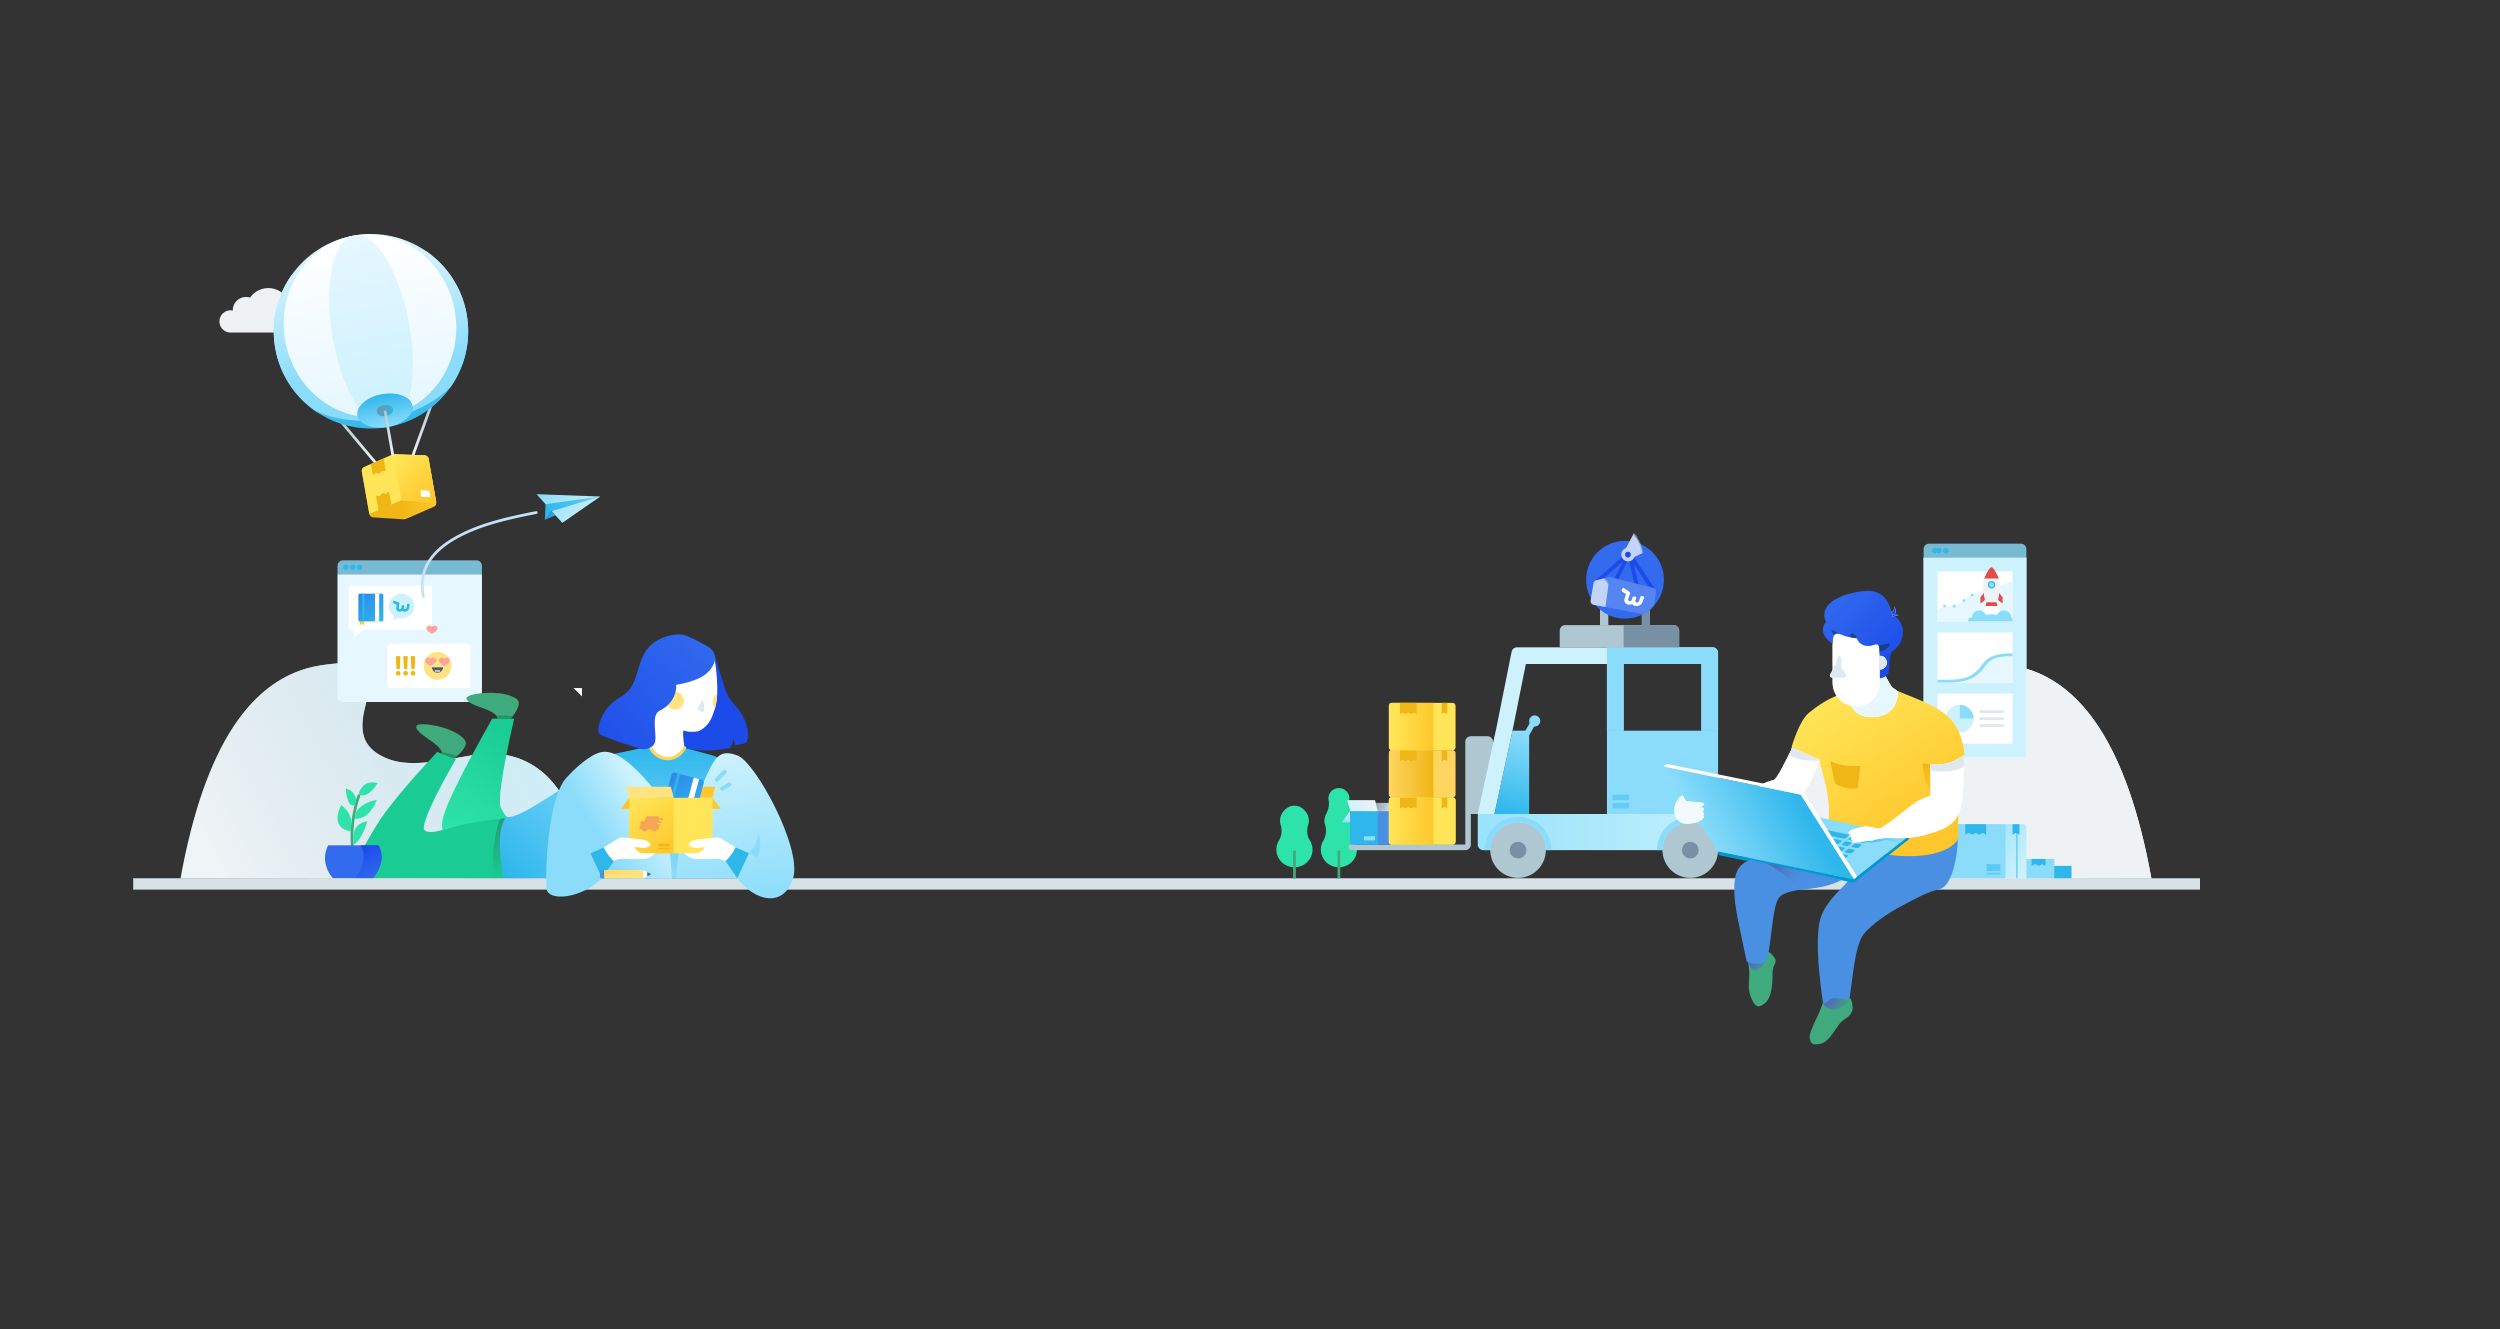 <svg xmlns="http://www.w3.org/2000/svg" xmlns:xlink="http://www.w3.org/1999/xlink" viewBox="0 0 1800 957">
    <rect x="0" y="0" width="1800" height="957" fill="#333333" stroke="none"/>
    <defs>
        <path id="a" d="M0 0h1680v800H0z"/>
        <linearGradient id="c" x1="50%" x2="50%" y1="0%" y2="100%">
            <stop offset="0%" stop-color="#AFC7D1"/>
            <stop offset="100%" stop-color="#EEF2F5"/>
        </linearGradient>
        <linearGradient id="d" x1="100%" x2="50%" y1="81.823%" y2="67.733%">
            <stop offset="0%" stop-color="#FFC72C"/>
            <stop offset="100%" stop-color="#F0B616"/>
        </linearGradient>
        <linearGradient id="e" x1="30.716%" x2="69.284%" y1="0%" y2="100%">
            <stop offset="0%" stop-color="#FFE557"/>
            <stop offset="100%" stop-color="#FFC72C"/>
        </linearGradient>
        <linearGradient id="f" x1="50%" x2="50%" y1="0%" y2="100%">
            <stop offset="0%" stop-color="#E6F7FF"/>
            <stop offset="100%" stop-color="#2FB7EC"/>
        </linearGradient>
        <linearGradient id="g" x1="50%" x2="50%" y1="-2.794%" y2="73.096%">
            <stop offset="0%" stop-color="#E6F7FF"/>
            <stop offset="100%" stop-color="#8BDCFB"/>
        </linearGradient>
        <linearGradient id="h" x1="50%" x2="50%" y1="0%" y2="100%">
            <stop offset="0%" stop-color="#FFF"/>
            <stop offset="100%" stop-color="#E6F7FF"/>
        </linearGradient>
        <linearGradient id="i" x1="50%" x2="50%" y1="0%" y2="100%">
            <stop offset="0%" stop-color="#E6F7FF"/>
            <stop offset="100%" stop-color="#CEF2FD"/>
        </linearGradient>
        <linearGradient id="j" x1="50%" x2="50%" y1="100%" y2="0%">
            <stop offset="0%" stop-color="#8BDCFB"/>
            <stop offset="100%" stop-color="#2FB7EC"/>
        </linearGradient>
        <linearGradient id="k" x1="0%" y1="27.778%" y2="72.222%">
            <stop offset="0%" stop-color="#7790A3"/>
            <stop offset="100%" stop-color="#2FB7EC"/>
        </linearGradient>
        <linearGradient id="l" x1="50%" x2="50%" y1="0%" y2="100%">
            <stop offset="0%" stop-color="#AFC7D1"/>
            <stop offset="100%" stop-color="#EEF2F5"/>
        </linearGradient>
        <linearGradient id="n" x1="0%" y1="64.323%" y2="35.677%">
            <stop offset="0%" stop-color="#AFC7D1" stop-opacity=".2"/>
            <stop offset="100%" stop-color="#CEF2FD"/>
        </linearGradient>
        <path id="m" d="M34 475.425c17.077-94.202 50.55-145.298 100.42-153.288 74.805-11.986 4.494 42.108 42.888 64.403 17.06 9.907 36.916 5.455 68.018 0 31.103-5.455 74.5 9.665 78.674 88.071-52.45.999-149.116 1.27-290 .814z"/>
        <linearGradient id="o" x1="70.28%" x2="29.72%" y1="0%" y2="100%">
            <stop offset="0%" stop-color="#1ACC94"/>
            <stop offset="100%" stop-color="#2EE3AA"/>
        </linearGradient>
        <linearGradient id="p" x1="6.463%" y1="94.871%" y2="5.129%">
            <stop offset="0%" stop-color="#2FB7EC"/>
            <stop offset="100%" stop-color="#8BDCFB"/>
        </linearGradient>
        <circle id="q" cx="10" cy="10" r="10"/>
        <path id="s" d="M6 11h8a4 4 0 1 1-8 0z"/>
        <path id="t" d="M8 14c0-.555.996-1.002 2-1 .996.002 2 .45 2 1 0 0-1 .5-2 .5S8 14 8 14z"/>
        <linearGradient id="u" x1="9.5%" x2="90.5%" y1="0%" y2="100%">
            <stop offset="0%" stop-color="#2F88EC"/>
            <stop offset="100%" stop-color="#2FB7EC"/>
        </linearGradient>
        <linearGradient id="v" x1=".927%" x2="99.073%" y1="0%" y2="100%">
            <stop offset="0%" stop-color="#2F88EC"/>
            <stop offset="100%" stop-color="#2FB7EC"/>
        </linearGradient>
        <linearGradient id="w" x1="100%" x2="0%" y1="63.293%" y2="36.707%">
            <stop offset="0%" stop-color="#CEF2FD"/>
            <stop offset="100%" stop-color="#8BDCFB"/>
        </linearGradient>
        <linearGradient id="x" x1="0%" y1="69.175%" y2="30.825%">
            <stop offset="0%" stop-color="#2FB7EC"/>
            <stop offset="100%" stop-color="#2FB7EC" stop-opacity=".6"/>
        </linearGradient>
        <linearGradient id="y" x1="82.784%" x2="35.82%" y1="100%" y2="0%">
            <stop offset="0%" stop-color="#326BEE"/>
            <stop offset="100%" stop-color="#1D4BEA"/>
            <stop offset="100%" stop-color="#1D4BEA"/>
        </linearGradient>
        <path id="z" d="M1163 475.425c17.077-94.202 50.55-145.298 100.42-153.288 74.805-11.986 4.494 42.108 42.888 64.403 17.06 9.907 36.916 5.455 68.018 0 31.103-5.455 74.5 9.665 78.674 88.071-52.45.999-149.116 1.27-290 .814z"/>
        <linearGradient id="A" x1="50%" x2="50%" y1="0%" y2="100%">
            <stop offset="0%" stop-color="#239464" stop-opacity=".8"/>
            <stop offset="100%" stop-color="#1ACC94"/>
        </linearGradient>
        <linearGradient id="B" x1="100%" x2="0%" y1="82%" y2="18%">
            <stop offset="0%" stop-color="#CEF2FD"/>
            <stop offset="100%" stop-color="#8BDCFB"/>
        </linearGradient>
        <linearGradient id="C" x1="100%" x2="0%" y1="82%" y2="18%">
            <stop offset="0%" stop-color="#8BDCFB"/>
            <stop offset="100%" stop-color="#8BDCFB"/>
        </linearGradient>
        <linearGradient id="D" x1="53.125%" x2="46.875%" y1="100%" y2="0%">
            <stop offset="0%" stop-color="#8BDCFB"/>
            <stop offset="100%" stop-color="#8BDCFB"/>
        </linearGradient>
        <path id="E" d="M0 475.425h1488v8H0z"/>
        <linearGradient id="F" x1="100%" x2="-42.556%" y1="100%" y2="100%">
            <stop offset="0%" stop-color="#BFF0FD"/>
            <stop offset="100%" stop-color="#8BDCFB"/>
        </linearGradient>
        <linearGradient id="G" x1="0%" x2="74.281%" y1="43.388%" y2="56.612%">
            <stop offset="0%" stop-color="#EEF2F5"/>
            <stop offset="100%" stop-color="#AFC7D1" stop-opacity=".8"/>
        </linearGradient>
        <linearGradient id="H" x1="0%" y1="50%" y2="50%">
            <stop offset="0%" stop-color="#2FB7EC"/>
            <stop offset="100%" stop-color="#2FB7EC"/>
        </linearGradient>
        <linearGradient id="I" x1="0%" y1="43.388%" y2="56.612%">
            <stop offset="0%" stop-color="#CEF2FD"/>
            <stop offset="100%" stop-color="#EEF2F5"/>
        </linearGradient>
        <linearGradient id="J" x1="78.125%" x2="21.875%" y1="0%" y2="100%">
            <stop offset="0%" stop-color="#CEF2FD"/>
            <stop offset="100%" stop-color="#8BDCFB"/>
        </linearGradient>
        <linearGradient id="K" x1="0%" y1="50%" y2="50%">
            <stop offset="0%" stop-color="#FFE557"/>
            <stop offset="100%" stop-color="#FFC72C"/>
        </linearGradient>
        <linearGradient id="L" x1="0%" y1="50%" y2="50%">
            <stop offset="0%" stop-color="#FFD560"/>
            <stop offset="100%" stop-color="#F0B616"/>
        </linearGradient>
        <linearGradient id="M" x1="8.234%" y1="50%" y2="50%">
            <stop offset="0%" stop-color="#FFE557"/>
            <stop offset="100%" stop-color="#FFC72C"/>
        </linearGradient>
        <linearGradient id="N" x1="50%" x2="41.319%" y1="0%" y2="100%">
            <stop offset="0%" stop-color="#8BDCFB"/>
            <stop offset="100%" stop-color="#2FB7EC"/>
        </linearGradient>
        <circle id="O" cx="28" cy="28" r="28"/>
        <linearGradient id="Q" x1="62.689%" x2="62.689%" y1="0%" y2="100%">
            <stop offset="0%" stop-color="#2FB7EC"/>
            <stop offset="100%" stop-color="#8BDCFB"/>
        </linearGradient>
        <linearGradient id="R" x1="55.064%" x2="20.313%" y1="0%" y2="26.509%">
            <stop offset="0%" stop-color="#CEF2FD"/>
            <stop offset="100%" stop-color="#8BDCFB"/>
        </linearGradient>
        <linearGradient id="S" x1="36.6%" x2="50%" y1="0%" y2="100%">
            <stop offset="0%" stop-color="#CEF2FD"/>
            <stop offset="100%" stop-color="#8BDCFB"/>
        </linearGradient>
        <linearGradient id="T" x1="100%" x2="-6.882%" y1="1.641%" y2="112.604%">
            <stop offset="0%" stop-color="#326BEE"/>
            <stop offset="100%" stop-color="#1D4BEA"/>
        </linearGradient>
        <linearGradient id="U" x1="13.265%" x2="86.735%" y1="0%" y2="100%">
            <stop offset="0%" stop-color="#2F88EC"/>
            <stop offset="100%" stop-color="#2FB7EC"/>
        </linearGradient>
        <linearGradient id="V" x1="18%" x2="82%" y1="-.006%" y2="100.006%">
            <stop offset="0%" stop-color="#FFE557"/>
            <stop offset="100%" stop-color="#FFC72C"/>
        </linearGradient>
        <path id="W" d="M16.813 5.134c0-.749-.61-1.372-1.342-1.372l-1.78-.15-.833-2.67c-.025-.025-.025-.05-.05-.075a1.32 1.32 0 0 0-1.097-.574H4.622c-.683 0-1.056.75-1.13 1.398H.83a.548.548 0 0 0-.537.55c0 .298.244.548.537.548h2.625c.268.05.464.274.464.549 0 .299-.244.548-.537.548h-1.3a.548.548 0 0 0-.536.55c0 .298.244.548.537.548h2.381c.294 0 .538.25.538.549 0 .299-.244.548-.537.548H3.213c-.335 0-.579.25-.579.55 0 .299.244.548.537.548h.795c-.341.075-.585.4-.585.773v.998c0 .424.341.798.78.798h.813c.244.873 1.05 1.522 1.977 1.522.951 0 1.732-.649 1.976-1.522h2.933c.244.873 1.05 1.522 1.977 1.522.951 0 1.732-.649 1.976-1.522h.952c.414 0 .78-.35.78-.798v-.998c-.048-.449-.366-.798-.732-.823V5.134z"/>
        <path id="X" d="M112.755 46.64c1.155 4.746 1.388 7.629.699 8.65-.709 1.049-2.29.542-4.747-1.523l4.048-7.126z"/>
        <linearGradient id="Y" x1="100%" x2="0%" y1="49.426%" y2="51.42%">
            <stop offset="0%" stop-color="#FFE380"/>
            <stop offset="100%" stop-color="#FFD560"/>
        </linearGradient>
        <path id="Z" d="M1289 244.425h74v142a2 2 0 0 1-2 2h-70a2 2 0 0 1-2-2v-142z"/>
        <linearGradient id="aa" x1="0%" x2="79.921%" y1="76.657%" y2="43.552%">
            <stop offset="0%" stop-color="#3FAA7D"/>
            <stop offset="100%" stop-color="#4E6EB9"/>
        </linearGradient>
        <linearGradient id="ab" x1="0%" x2="79.921%" y1="85.787%" y2="41.343%">
            <stop offset="0%" stop-color="#3FAA7D"/>
            <stop offset="100%" stop-color="#4E6EB9"/>
        </linearGradient>
        <linearGradient id="ac" x1="100%" x2="50%" y1="17.925%" y2="95.707%">
            <stop offset="0%" stop-color="#FFE557"/>
            <stop offset="100%" stop-color="#FFC72C"/>
        </linearGradient>
        <linearGradient id="ad" x1="50%" x2="50%" y1="0%" y2="100%">
            <stop offset="0%" stop-color="#F0B616"/>
            <stop offset="100%" stop-color="#FFC72C"/>
        </linearGradient>
        <path id="ae" d="M84.232 113.102c4.085 5.613 9.385 19.62 13.589 23.056 6.337 1.276 10.331 4.23 14.285 6v5.5c-16.544 4.125-27.544 4.125-33 0-5.602-4.236-11.884-18.953-14.106-26.18 3.302-.878 9.713-3.67 19.232-8.376z"/>
        <linearGradient id="af" x1="80.149%" x2="25.728%" y1="59.877%" y2="41.744%">
            <stop offset="0%" stop-color="#8BDCFB"/>
            <stop offset="100%" stop-color="#2FB7EC"/>
        </linearGradient>
        <linearGradient id="ag" x1="3.022%" x2="109.46%" y1="49.697%" y2="50.942%">
            <stop offset="0%" stop-color="#8BDCFB"/>
            <stop offset="100%" stop-color="#2FB7EC"/>
        </linearGradient>
        <path id="ah" d="M155.529 118.368c.327 9.971.056 19.98.98 29.913 1.841 19.788 10.987 22.978 28.749 27.877 6.366 1.756 18.425 2.333 26.5 1.562 1.709-2.56 3.115-4.748 4.22-6.562-13.619-8-22.485-18.133-30.72-21.477-1.751-.71-5.203-1.86-5.75-2.023v-22.5c-5.318.403-9.851-.012-13.6-1.246a34.257 34.257 0 0 1-10.379-5.544z"/>
        <path id="ai" d="M144.562 56.477c-2.017 3.918-4.21 8.655-6.612 12.35-1.182 1.818-4.625 2.445-4.587 4.614.125 7.117 3.362 12.956 9.873 15.717 7.786 3.301 19.326 2.23 23.205-5.931 4.75-9.99.792-16.084-11.87-18.284l-10.01-8.466z"/>
        <path id="aj" d="M155.5 66.158c0 9.388-7.611 17-17 17s-17-7.612-17-17v-36h34v36z"/>
        <path id="ak" d="M125.408 47.39c.778-1.695 2.004.44 2.217 1.027.715 1.964-1.152 6.631 1.388 8.878 1.98 1.751 2.476 3.611 1.71 4.697-.792.655-3.554.581-5.446.597-3.475.028-7.655.547-4.743-3.895 3.447-5.26 4.096-9.61 4.874-11.304z"/>
        <path id="al" d="M160.5 56.658v-10a5 5 0 1 0 0 10z"/>
        <linearGradient id="am" x1="100%" x2="-6.882%" y1="17.237%" y2="92.413%">
            <stop offset="0%" stop-color="#326BEE"/>
            <stop offset="100%" stop-color="#1D4BEA"/>
        </linearGradient>
        <path id="an" d="M164.993 17.333c-1.806-.75-2.093-2.777-.863-6.08.35 1.695.687 2.708 1.013 3.04.709.72.834.61 1.76 1.014l-1.91 2.026z"/>
        <path id="ao" d="M167.32 19.892c-1.805-.75-2.708-2.125-2.708-4.125.361.632.705 1.114 1.031 1.446.709.72 1.475.873 2.401 1.278l-.724 1.4z"/>
        <path id="ap" d="M138.423 171.196c4.828-.324 8.661-2.456 13.501-1.081 1.777.504 6.625 1.442 7.799 2.58.245.239 2.678 1.948.602 2.244-2.075.296-3.486-2.342-3.006-1.745l2.718 2.724c.751 1.135-.13 1.404-.718 1.404-.918 0-.95-.616-.236 1 .225.509 0 .888-.227 1.046-.42.293-1.612-.11-2.025-.158-1.09-.125-2.206-2.742-1.75-1.744.069.151.616.95 1.75 1.744.37.26 2.366.81 1.548 1.686-.223.238-.583.238-1.94.238-1.358 0-5.227-.759-6.083-.73-3.188-.556-6.704-.518-8.478-1.194-3.105-1.182-7.385-.965-9.03-1.744 2.543-1.947 2.7-2.527 5.575-6.27z"/>
        <path id="aq" d="M20.515 151.688c-4.518.305-8.007.026-12.408 1.095-.761.184-.761.822 0 1.575l3.124 1.856c-2.061 0-5.515-1.186-2.061 3.44.338.453-1.474-.542-1.542 0-.085.683-.085 1.625 1.193 2.79.275.25-1.186-.36-1.193 0-.009.48.48 1.187 1.16 1.81 2.104 1.928 5.247 2.61 8.094 3.115 13.919 2.47 15.587-13.74 6.342-20.211l-2.709 4.53z"/>
        <linearGradient id="ar" x1="50%" x2="89.342%" y1="50%" y2="43.878%">
            <stop offset="0%" stop-color="#4A90E2" stop-opacity=".4"/>
            <stop offset="100%" stop-color="#4E6EB9"/>
        </linearGradient>
        <path id="as" d="M90.173 122.365c8.412-.168 13.73-.107 21.883-4.144-.43-.762-1.84-2.736-2.444-5.88-5.729 3.538-17.354 8.102-19.785 9.092.288.956.404 1.267.346.932z"/>
        <path id="at" d="M192 129.607c8.056.52 15.825 1.255 23.979-2.782 0-1.097.603-5.312 0-8.457-5.73 3.54-10.677 7.36-23.979 6.79v4.45z"/>
    </defs>
    <g fill="none" fill-rule="evenodd">
        <mask id="b" fill="#fff">
            <use xlink:href="#a"/>
        </mask>
        <g mask="url(#b)">
            <g transform="translate(96 157)">
                <path fill="#EEF2F5" fill-rule="nonzero" d="M116.4 82.425H70h46.4H70a8 8 0 1 1 1.601-15.84l-.001-.16a9.6 9.6 0 0 1 9.6-9.6c1.003 0 1.971.154 2.88.44 2.893-4.136 7.69-6.84 13.12-6.84 7.959 0 14.56 5.81 15.793 13.422a9.578 9.578 0 0 1 3.407-.622 9.6 9.6 0 1 1 0 19.2z"/>
                <g fill-rule="nonzero" transform="rotate(-10 186.363 -501.985)">
                    <path fill="url(#c)" d="M45.366 125.687a1 1 0 0 1 2 0v40a1 1 0 1 1-2 0v-40z" transform="rotate(-30 46.366 145.687)"/>
                    <path fill="url(#c)" d="M93.366 125.687a1 1 0 0 1 2 0v40a1 1 0 1 1-2 0v-40z" transform="scale(-1 1) rotate(-30 0 497.865)"/>
                    <path fill="url(#d)" d="M46.5 4.72c1.404.299 2.404 1.509 2.404 2.908v31.745c0 1.366-.955 2.556-2.315 2.888l-20.715 5.043a6 6 0 0 1-2.844-.001L2.315 42.238C.955 41.907 0 40.716 0 39.35V8.278C0 6.912.955 5.72 2.315 5.39L24.452 0 46.5 4.72z" transform="translate(46 160)"/>
                    <path fill="#FFE557" d="M92.5 164.72c1.404.299 2.404 1.509 2.404 2.908v31.745l-24.452-5.722L46 199.35v-31.073c0-1.366.955-2.557 2.315-2.888L70.452 160l22.049 4.72z"/>
                    <path fill="#F0B616" d="M53.336 164.114l9.78-2.32v8.309a.804.804 0 0 1-1.082.753l-1.54-.569-1.452 1.246a1.607 1.607 0 0 1-1.775.214l-1.614-.82-.915 1.023a.804.804 0 0 1-1.402-.535v-7.301zM62.78 196.105l-9.78 2.32v-10.31a.804.804 0 0 1 1.082-.753l1.541.569 1.451-1.246a1.607 1.607 0 0 1 1.775-.214l1.615.82.914-1.023a.804.804 0 0 1 1.403.536v9.3z"/>
                    <path fill="url(#e)" d="M46.5 4.72c1.404.299 2.404 1.509 2.404 2.908v31.745L24.452 33.65V0L46.5 4.72z" transform="translate(46 160)"/>
                    <path fill="#FFF" d="M85.99 189.022l4.913 1.167c.362.086.618.41.618.782v3.114a.804.804 0 0 1-.983.784l-4.913-1.124a.804.804 0 0 1-.625-.783v-3.158a.804.804 0 0 1 .99-.782z"/>
                    <circle cx="70" cy="70" r="70" fill="url(#f)"/>
                    <path fill="url(#g)" d="M20.403 119.398C7.794 106.738 0 89.28 0 70c0-19.28 7.794-36.739 20.403-49.398C33.883 11.479 51.162 6 70 6s36.116 5.48 49.597 14.602C132.206 33.262 140 50.72 140 70c0 19.28-7.794 36.739-20.403 49.398-8.847 5.987-19.33 10.404-30.814 12.734C89.57 130.844 90 129.452 90 128c0-6.627-8.954-12-20-12s-20 5.373-20 12c0 1.452.43 2.844 1.217 4.132-11.485-2.33-21.967-6.747-30.814-12.734z"/>
                    <path fill="url(#h)" d="M50.017 128.497C25.58 119.645 8 95.008 8 66 8 29.55 35.758 0 70 0c34.242 0 62 29.55 62 66 0 29.008-17.58 53.645-42.017 62.497.011-.165.017-.33.017-.497 0-6.627-8.954-12-20-12s-20 5.373-20 12c0 .166.006.332.017.497z"/>
                    <path fill="url(#i)" d="M51.748 123.086C45.78 110.25 42 91.228 42 70 42 31.34 54.536 0 70 0s28 31.34 28 70c0 21.228-3.78 40.249-9.748 53.086C85.122 118.91 78.128 116 70 116c-8.128 0-15.123 2.909-18.252 7.086z"/>
                    <ellipse cx="70" cy="128" fill="url(#j)" rx="20" ry="12"/>
                    <ellipse cx="70" cy="128" fill="url(#k)" rx="6" ry="4"/>
                    <path fill="url(#l)" d="M69 129a1 1 0 1 1 2 0v31a1 1 0 1 1-2 0v-31z"/>
                </g>
                <g fill-rule="nonzero">
                    <use fill="#FFF" xlink:href="#m"/>
                    <use fill="url(#n)" xlink:href="#m"/>
                </g>
                <path fill="url(#o)" d="M223.085 431.565c2.357-9.846 14.122-33.56 35.297-71.143h15.802c-8.72 38.262-11.862 59.783-9.43 64.564 2.432 4.78 4.474 7.094 6.126 6.939-13.01 6.262-25.62 9.348-37.83 9.256-5.582-.042-13.499 5.153-9.965-9.616z"/>
                <path fill="#1ACC94" d="M268.352 431.925c-10.575 1.281-18.62 2.417-24.134 3.406-17.974 3.224-30.763 9.96-35.053 4.918-.781-5.624 6.913-22.544 23.085-50.76l-13.505-5.076c-22.477 24.107-37.097 41.817-43.858 53.128-10.143 16.968-16.506 26.2-10.514 37.884h103.979v-43.5z"/>
                <path fill="url(#p)" fill-rule="nonzero" d="M355.337 386.906a142.732 142.732 0 0 0-19.445 8.219c-34.14 17.528-53.915 36.034-67.54 36.44-4.678 4.009-7.301 13.704-7.301 20.316 0 7.383 1.86 15.196 5.583 23.439l58.126.905 30.577-89.32z"/>
                <path fill="#3FAA7D" fill-rule="nonzero" d="M222.208 385.678c.21-2.627-3.033-6.143-9.73-10.55-10.047-6.608-11.461-10.703-4.35-10.703 7.113 0 22.988 3.089 30.04 10.704 2.915 3.147.518 7.802-7.191 13.967l-8.77-3.418z"/>
                <path fill="#E6F7FF" d="M147 256.425h104v88a4 4 0 0 1-4 4h-96a4 4 0 0 1-4-4v-88z"/>
                <g transform="translate(147 246.425)">
                    <path fill="#8BDCFB" fill-opacity=".8" d="M4 0h96a4 4 0 0 1 4 4v6H0V4a4 4 0 0 1 4-4z"/>
                    <circle cx="16" cy="5" r="2" fill="#2FB7EC"/>
                    <circle cx="6" cy="5" r="2" fill="#2FB7EC"/>
                    <circle cx="11" cy="5" r="2" fill="#2FB7EC"/>
                </g>
                <rect width="60" height="32" x="155" y="264.425" fill="#FFF" rx="2"/>
                <path fill="#FFC72C" fill-rule="nonzero" d="M163 290.425h3v3l-1.5-1.5-1.5 1.5z"/>
                <rect width="60" height="32" x="183" y="306.425" fill="#FFF" rx="2"/>
                <g transform="translate(209 312.425)">
                    <mask id="r" fill="#fff">
                        <use xlink:href="#q"/>
                    </mask>
                    <use fill="#FFF" xlink:href="#q"/>
                    <use fill="#FFE380" xlink:href="#q"/>
                    <path fill="#FFA39E" fill-rule="nonzero" d="M3.154 4C3.91 4 4.61 4.369 5 4.974 5.39 4.369 6.09 3.999 6.846 4 8.036 4 9 4.896 9 6c0 2.125-4 4-4 4S1 8.125 1 6c0-1.104.964-2 2.154-2zM13.154 4c.755 0 1.455.369 1.846.974.39-.605 1.091-.975 1.846-.974C18.036 4 19 4.896 19 6c0 2.125-4 4-4 4s-4-1.875-4-4c0-1.104.964-2 2.154-2z" mask="url(#r)"/>
                    <g mask="url(#r)">
                        <use fill="#FFF" xlink:href="#s"/>
                        <use fill="#4A5F6E" xlink:href="#s"/>
                    </g>
                    <g mask="url(#r)" transform="matrix(1 0 0 -1 0 27.5)">
                        <use fill="#FFF" xlink:href="#t"/>
                        <use fill="#FFA39E" xlink:href="#t"/>
                    </g>
                </g>
                <path fill="#F0B616" fill-rule="nonzero" d="M189.5 324.73l-.458-9.305h3.208l-.417 9.305H189.5zm-.5 3.04c0-.91.75-1.675 1.667-1.675.916 0 1.666.765 1.666 1.675 0 .89-.75 1.655-1.666 1.655A1.679 1.679 0 0 1 189 327.77zm5.833-3.04l-.458-9.305h3.208l-.416 9.305h-2.334zm-.5 3.04c0-.91.75-1.675 1.667-1.675s1.667.765 1.667 1.675c0 .89-.75 1.655-1.667 1.655a1.679 1.679 0 0 1-1.667-1.655zm5.834-3.04l-.459-9.305h3.209l-.417 9.305h-2.333zm-.5 3.04c0-.91.75-1.675 1.666-1.675.917 0 1.667.765 1.667 1.675 0 .89-.75 1.655-1.667 1.655a1.679 1.679 0 0 1-1.666-1.655z"/>
                <g fill-rule="nonzero" transform="translate(162 270.425)">
                    <rect width="18" height="20" fill="url(#u)" rx="1"/>
                    <path fill="#FFF" d="M12 0h3v20h-3z"/>
                    <path fill="#2FB7EC" d="M3 0h1.5v20H3z"/>
                </g>
                <path fill="#CEF2FD" fill-rule="nonzero" d="M202.286 279.291c0 2.633-1.208 5.13-3.295 6.814a9.35 9.35 0 0 1-7.508 1.903l-4.203 1.608.299-3.248.102.035c-3.45-2.493-4.641-6.983-2.86-10.781 1.781-3.8 6.053-5.879 10.258-4.995 4.205.883 7.206 4.49 7.207 8.664z"/>
                <path fill="#2FB7EC" d="M197.732 277.773a.674.674 0 0 0-.649.56l-.318 2.293c-.036.25-.157.467-.364.65-.207.184-.44.276-.7.276a.786.786 0 0 1-.793-.926l.193-1.391a.48.48 0 0 0-.497-.495h-.762a.677.677 0 0 0-.635.495l-.199 1.391a1.038 1.038 0 0 1-.364.656c-.207.18-.436.27-.688.27a.78.78 0 0 1-.617-.276.782.782 0 0 1-.187-.65l.427-3.042a.715.715 0 0 0-.404-.732l-3.424-1.407c-.212-.086-.453.106-.535.427l-.196.765a.711.711 0 0 0 .411.81l2.155.88-.322 2.3c-.109.77.074 1.43.55 1.977.475.547 1.101.82 1.88.82.718 0 1.373-.238 1.966-.716.474.478 1.067.717 1.778.717.778 0 1.481-.274 2.11-.821.629-.547.997-1.207 1.106-1.978l.343-2.468c.03-.212-.202-.385-.516-.385h-.75z"/>
                <path fill="#FFA39E" fill-rule="nonzero" d="M213.154 293.425c.755-.001 1.455.368 1.846.973.39-.605 1.091-.974 1.846-.973 1.19 0 2.154.895 2.154 2 0 2.125-4 4-4 4s-4-1.875-4-4c0-1.105.964-2 2.154-2z"/>
                <path fill="#FFF" d="M159 302.425l6-6h-6z"/>
                <path fill="url(#v)" fill-rule="nonzero" d="M3.752.073L0 7.114l6.976-4.502z" transform="rotate(10 -1052.769 1805.609)"/>
                <path fill="url(#w)" d="M0 6.304l21.797 17.11L45.41 0z" transform="rotate(10 -955.072 1761.855)"/>
                <path fill="url(#x)" d="M.063 12.27l1.48 11.145 3.753-7.042L37.872 0z" transform="rotate(10 -958.84 1804.935)"/>
                <path fill="#C4E1F7" d="M289.882 211.05a1 1 0 0 1 .384 1.963c-24.719 4.83-40.334 9.098-54.689 16.492-20.125 10.366-29.57 24.223-25.732 42.716a1 1 0 1 1-1.958.407c-4.051-19.518 5.933-34.166 26.774-44.9 14.577-7.51 30.322-11.812 55.221-16.677z"/>
                <path fill="#3FAA7D" fill-rule="nonzero" d="M262.288 360.422c-.131-2.741-4.001-5.373-11.611-7.895-11.415-3.784-13.841-7.373-6.971-9.214 6.87-1.841 23.003-2.966 31.786 2.564 3.63 2.286 2.393 7.134-3.71 14.545h-9.494z"/>
                <g fill-rule="nonzero">
                    <path fill="#3FAA7D" d="M159.482 457.6c-.03-.13-.085-.398-.156-.797a45.799 45.799 0 0 1-.356-2.379c-1.33-10.635-.444-23.747 4.315-38.106a1 1 0 1 0-1.898-.63c-4.86 14.664-5.765 28.07-4.402 38.984.118.944.245 1.774.372 2.484.077.43.138.73.175.89a1 1 0 1 0 1.95-.447z"/>
                    <path fill="#326BEE" d="M140.235 451.647h36.297s7.033 10.192-4.078 23.778h-28.642s-10.243-10.44-3.577-23.778z"/>
                    <path fill="url(#y)" d="M39.532 46.222S46.565 56.414 35.454 70h-12.98c11.11-13.586 4.076-23.778 4.076-23.778h12.982z" transform="translate(137 405.425)"/>
                    <path fill="#2EE3AA" d="M163.665 411.248c1.089-1.633 3.607-6.422 12.25-4.446 0 0-7.144 12.168-13.581 8.184.161-1.403.605-2.648 1.33-3.738zM160.378 419.064s-.279-6.568-7.44-8.298c0 0 .742 14.327 6.42 11.98l1.02-3.682zM160.038 428.764s1.32-6.882 15.148-9.846c0 0-4.41 14.233-15.785 13.662l.637-3.816zM156.917 436.488s1.454-7.196-7.188-13.865c0 0-9.383 15.974 6.785 18.978l.403-5.113zM158.354 446.336c0-1.318-.699-10.127 10.165-12.103 0 0-3.968 14.2-9.876 16.732-.193-2.207-.289-3.75-.289-4.629z"/>
                </g>
                <g fill-rule="nonzero" transform="matrix(-1 0 0 1 2616 0)">
                    <use fill="#FFF" xlink:href="#z"/>
                    <use fill="#EEF2F5" xlink:href="#z"/>
                </g>
                <path fill="#239464" d="M222.208 385.725l-.136-1.312 11.304 2.689-2.4 1.994zM262.288 360.422c-.152-.953-.428-1.66-.83-2.122.49-.296 4.414-.215 11.768.24l-1.444 1.882h-9.494z"/>
                <path fill="url(#A)" d="M267.64 432.104c-1.248.142-2.291.306-3.13.493-3.002 3.158-8.6 31.614-3.052 42.723 3.028 0 1.032.105 5.176 0-4.04-20.328-3.705-34.733 1.005-43.216z"/>
                <g fill-rule="nonzero">
                    <path fill="url(#B)" d="M17.5 0h45A2.5 2.5 0 0 1 65 2.5V40H15V2.5A2.5 2.5 0 0 1 17.5 0z" transform="translate(1298 436.425)"/>
                    <path fill="url(#C)" d="M2.5 0H50v40H0V2.5A2.5 2.5 0 0 1 2.5 0z" transform="translate(1298 436.425)"/>
                    <g fill="#2FB7EC" fill-opacity=".5">
                        <path d="M1334.25 465.175h10v5h-10zM1334.25 471.425h10v1.25h-10z"/>
                    </g>
                    <path fill="#2FB7EC" d="M1319 436.425h15v7.5l-2.48-1.25-2.52 1.25-2.5-1.25-2.5 1.25-2.5-1.25-2.5 1.25z"/>
                    <path fill="#2FB7EC" fill-opacity=".5" d="M1355.5 437.675h1.25v38.75h-1.25z"/>
                    <path fill="#2FB7EC" d="M1353 436.425h5v7.5l-2.5-1.25-2.5 1.25z"/>
                    <path fill="#8BDCFB" d="M1363 461.425h20v15h-20z"/>
                    <path fill="url(#D)" d="M81.25 25H85v15h-3.75z" transform="translate(1298 436.425)"/>
                    <path fill="#2FB7EC" d="M1383 466.425h12.5v10H1383zM1366.75 461.425h10v5l-2.5-1.25-2.065 1.25-2.935-1.25-2.5 1.25z"/>
                </g>
                <use fill="#FFF" xlink:href="#E"/>
                <use fill="#AFC7D1" fill-opacity=".5" xlink:href="#E"/>
                <path fill="#2EE3AA" d="M881 454.678c.008 5.373-3.431 10.172-8.594 11.993-5.164 1.82-10.939.27-14.432-3.873-3.494-4.144-3.952-9.99-1.147-14.607a.858.858 0 0 1 .06-.102 14.006 14.006 0 0 0 1.262-10.997c-.063-.204-.107-.309-.107-.309a10.061 10.061 0 0 1-.022-5.74c.246-.766.563-1.51.946-2.22a23.348 23.348 0 0 0 1.518-4.109c.387-1.604.458-3.265.211-4.896v-.015a.837.837 0 0 0-.034-.164 2.296 2.296 0 0 0-.054-.241.197.197 0 0 0-.016-.068.151.151 0 0 1 0-.043 7.387 7.387 0 0 1-.123-1.332c-.056-2.672 1.369-5.164 3.723-6.516a7.678 7.678 0 0 1 7.627 0c2.355 1.352 3.78 3.844 3.723 6.516 0 .207 0 .411-.025.618v.155c-.17 2.977-.416 3.283-.416 4.386a10.99 10.99 0 0 0 1.697 5.329c.035.052.123.191.237.389a9.959 9.959 0 0 1 .93 7.96l-.025.078a.67.67 0 0 0-.044.139 2.47 2.47 0 0 0-.107.309l-.025.077c-.455 1.544-1.37 5.832.965 10.11a12.462 12.462 0 0 1 2.272 7.173z"/>
                <path fill="#3FAA7D" fill-rule="nonzero" d="M867 455.425v20h2v-20z"/>
                <path fill="#2EE3AA" d="M849 454.678c.008 5.373-3.431 10.172-8.594 11.993-5.164 1.82-10.939.27-14.432-3.873-3.494-4.144-3.952-9.99-1.147-14.607a.858.858 0 0 1 .06-.102 14.006 14.006 0 0 0 1.262-10.997c-.063-.204-.107-.309-.107-.309a10.061 10.061 0 0 1-.022-5.74c.246-.766.563-1.51.946-2.22.373-.777 3.417-5.74 9.034-5.74 5.617 0 8.377 4.697 8.797 5.36.035.052.123.191.237.389a9.959 9.959 0 0 1 .93 7.96l-.025.078a.67.67 0 0 0-.044.139 2.47 2.47 0 0 0-.107.309l-.025.077c-.455 1.544-1.37 5.832.965 10.11a12.464 12.464 0 0 1 2.272 7.173z"/>
                <path fill="#3FAA7D" fill-rule="nonzero" d="M835 455.425v20h2v-20z"/>
                <g transform="translate(870 232.425)">
                    <path fill="url(#F)" fill-rule="nonzero" d="M98 196.658h173v26H102a4 4 0 0 1-4-4v-22z"/>
                    <path fill="#AFC7D1" d="M97 140.658h8a4 4 0 0 1 4 4v52H97v-56zM93 196.658v22a4 4 0 0 1-4 4v-78a4 4 0 0 1 4-4h4v56h-4zM7 218.658h82v4H7a2 2 0 0 1 0-4z"/>
                    <path fill="#AFC7D1" fill-opacity=".5" d="M111 136.658h12l-13 60H98z"/>
                    <path fill="#CEF2FD" d="M111 136.658l11.357-56.785a4 4 0 0 1 3.922-3.215H267a4 4 0 0 1 4 4v56h-12v-48h-56v48h-12v-48h-58.4l-9.6 48-13 60H98l13-60z"/>
                    <path fill="#8BDCFB" fill-rule="nonzero" d="M191 76.658h76a4 4 0 0 1 4 4v56h-12v-48h-56v48h-12v-60z"/>
                    <path fill="#AFC7D1" d="M161 60.658h78a4 4 0 0 1 4 4v12h-86v-12a4 4 0 0 1 4-4z"/>
                    <path fill="#7790A3" d="M203 60.658h36a4 4 0 0 1 4 4v12h-40v-16z"/>
                    <path fill="#8BDCFB" d="M191 136.658h80v60h-80z"/>
                    <g fill="#2FB7EC" fill-opacity=".4">
                        <path d="M195 182.658h12v4h-12zM195 188.658h12v4h-12z"/>
                    </g>
                    <rect width="4" height="20" x="132" y="127.658" fill="#8BDCFB" fill-rule="nonzero" rx="2" transform="rotate(30 134 137.658)"/>
                    <g transform="translate(107 202.658)">
                        <circle cx="20" cy="20" r="20" fill="#AFC7D1"/>
                        <circle cx="20" cy="20" r="6" fill="#7790A3"/>
                    </g>
                    <path fill="#8BDCFB" d="M103 222.658c0-13.255 10.745-24 24-24s24 10.745 24 24h-4c0-11.046-8.954-20-20-20s-20 8.954-20 20h-4z"/>
                    <g transform="translate(231 202.658)">
                        <circle cx="20" cy="20" r="20" fill="#AFC7D1"/>
                        <circle cx="20" cy="20" r="6" fill="#7790A3"/>
                    </g>
                    <path fill="#8BDCFB" d="M227 222.658c0-13.255 10.745-24 24-24s24 10.745 24 24h-4c0-11.046-8.954-20-20-20s-20 8.954-20 20h-4z"/>
                    <g fill-rule="nonzero" transform="translate(0 116.658)">
                        <path fill="url(#G)" d="M20 2h20l-2 8H18z" transform="rotate(180 29 41)"/>
                        <path fill="#4A90E2" d="M6 78h38a2 2 0 0 1 2 2v20a2 2 0 0 1-2 2H8a2 2 0 0 1-2-2V78z"/>
                        <path fill="url(#H)" d="M6 8h20v24H8a2 2 0 0 1-2-2V8z" transform="translate(0 70)"/>
                        <path fill="url(#I)" d="M6 0h20l-2 8H4z" transform="matrix(1 0 0 -1 0 78)"/>
                        <path fill="url(#J)" d="M6 8v8H0z" transform="translate(0 70)"/>
                        <path fill="#8BDCFB" d="M16 96h8v3h-8z"/>
                        <rect width="48" height="34" x="34" y="68" fill="#FFE557" rx="2"/>
                        <g transform="translate(34 68)">
                            <rect width="48" height="34" fill="#FFE557" rx="2"/>
                            <path fill="url(#K)" d="M2 0h30v34H2a2 2 0 0 1-2-2V2a2 2 0 0 1 2-2z"/>
                            <path fill="#F0B616" d="M8 0h12v8l-1.985-1L16 8l-2-1-2 1-2-1-2 1zM38 0h4v8l-2-1-2 1z"/>
                        </g>
                        <g transform="translate(34 34)">
                            <rect width="48" height="34" fill="#FFD560" rx="2"/>
                            <path fill="url(#L)" d="M2 0h30v34H2a2 2 0 0 1-2-2V2a2 2 0 0 1 2-2z"/>
                            <path fill="#F0B616" d="M8 0h12v8l-1.985-1L16 8l-2-1-2 1-2-1-2 1zM38 0h4v8l-2-1-2 1z"/>
                        </g>
                        <g transform="translate(34)">
                            <rect width="48" height="34" fill="#FFE557" rx="2"/>
                            <path fill="url(#M)" d="M2 0h30v34H2a2 2 0 0 1-2-2V2a2 2 0 0 1 2-2z"/>
                            <path fill="#F0B616" d="M8 0h12v8l-1.985-1L16 8l-2-1-2 1-2-1-2 1zM38 0h4v8l-2-1-2 1z"/>
                        </g>
                    </g>
                    <path fill="url(#N)" fill-rule="nonzero" d="M135 196.658h-25l13-60h12z"/>
                    <circle cx="139" cy="129.658" r="4" fill="#8BDCFB" fill-rule="nonzero"/>
                    <g>
                        <path fill="#AFC7D1" d="M189 45a3 3 0 0 1 3 3v13h-6V48a3 3 0 0 1 3-3z"/>
                        <path fill="#7790A3" d="M219 45a3 3 0 0 1 3 3v13h-6V48a3 3 0 0 1 3-3z"/>
                    </g>
                    <g transform="translate(176)">
                        <mask id="P" fill="#fff">
                            <use xlink:href="#O"/>
                        </mask>
                        <use fill="#326BEE" xlink:href="#O"/>
                        <path fill="#C3D4FA" d="M27.658-8.36l22.44-.04-7.914 21.152-7.934.015z" mask="url(#P)" transform="rotate(45 38.878 2.183)"/>
                        <path stroke="#1D4BEA" stroke-linecap="round" stroke-linejoin="round" stroke-width="2.8" d="M21.097 28.795l9.835-19.6M8.45 28.795l22.482-19.6M30.932 9.195l5.62 22.4M30.932 9.195l16.861 25.2" mask="url(#P)"/>
                        <path fill="#5685F1" d="M16.881 25.995l31.264 7.787a2.8 2.8 0 0 1 2.1 3.112L48.21 51.1a2.809 2.809 0 0 1-3.3 2.356L5.537 46.1a2.8 2.8 0 0 1-2.254-3.212l2.055-12.283a2.804 2.804 0 0 1 2.09-2.256l9.453-2.354z" mask="url(#P)"/>
                        <path fill="#FFF" d="M39.83 38.425c-.441 0-.851.354-.913.785l-.45 3.21c-.05.35-.22.654-.51.91-.292.258-.62.387-.984.387-.354 0-.641-.125-.86-.377-.22-.252-.304-.558-.253-.918l.271-1.948c.009-.39-.288-.693-.696-.693h-1.071a.953.953 0 0 0-.893.694l-.28 1.949c-.051.36-.222.666-.513.918-.29.252-.613.379-.967.379s-.643-.128-.866-.385a1.09 1.09 0 0 1-.262-.91l.603-4.26c.064-.415-.186-.849-.567-1.024 0 0-4.516-1.849-4.81-1.968-.298-.12-.636.15-.752.599l-.276 1.071a.993.993 0 0 0 .577 1.134l3.027 1.23-.456 3.22c-.153 1.08.104 2.003.771 2.768.667.766 1.547 1.148 2.64 1.148 1.01-.001 1.93-.336 2.765-1.005.665.668 1.497 1.002 2.496 1.001 1.093 0 2.082-.384 2.965-1.151.884-.767 1.403-1.69 1.556-2.77l.485-3.457c.042-.296-.284-.538-.725-.538l-1.053.001z" mask="url(#P)" transform="rotate(11 33.182 40.745)"/>
                        <circle cx="30.212" cy="9.895" r="4.9" fill="#C3D4FA" fill-rule="nonzero" mask="url(#P)"/>
                        <circle cx="30.1" cy="9.895" r="2.1" fill="#1D4BEA" fill-rule="nonzero" mask="url(#P)"/>
                        <path fill="none" d="M15.764 26.089l2.81-.002-.012 19.602-2.81.002z" mask="url(#P)" transform="rotate(10 17.163 35.889)"/>
                        <path fill="#C3D4FA" fill-rule="nonzero" d="M16.843 30.757l-2.054 12.278a2.804 2.804 0 0 1-2.09 2.256l-9.454 2.355 2.97-21.651 8.37 1.549a2.8 2.8 0 0 1 2.258 3.213z" mask="url(#P)" transform="rotate(180 10.063 36.82)"/>
                    </g>
                </g>
                <path fill="url(#Q)" fill-rule="nonzero" d="M137.53 175.536l1.738-9.621v-15.881c0-17.487.758-33.528 1.284-43.488.322-5.988-3.922-11.016-3.922-11.016-8.332-4.291-15.355-7.985-15.355-7.985L99.52 81.6l-24.806-.986-33.207 6.93c-3.604 0-13.447 10.328-13.447 10.328-1.872 22.618-2.373 55.074-2.46 77.769 24.127 0 61.437-.035 111.931-.105z" transform="translate(297.293 299.784)"/>
                <path fill="url(#R)" fill-rule="nonzero" d="M40.196 175.536C26.066 189.993.348 193.218.074 182.213c-.77-30.97 4.473-67.758 13.96-78.458 5.694-6.421 17.434-17.69 26.162-19.125 9.778-1.608 23.07 9.687 34.298 23.33 10.196 12.39 14.543 38.737 16.012 67.877-17.784 0-34.554-.1-50.31-.3z" transform="translate(297.293 299.784)"/>
                <path fill="url(#S)" fill-rule="nonzero" d="M137.506 87.078c-13.046-4.494-15.98 0-26.143 23.565 0 0-15.433 17.312-17.645 64.893 18.353.105 40.422.105 43.788.105 13.047 16.758 33.375 21.386 40.201 0 6.826-21.386-27.154-84.069-40.2-88.563z" transform="translate(297.293 299.784)"/>
                <path fill="#1D4BEA" fill-rule="nonzero" d="M418.232 313.915a.175.175 0 0 1 .322.046c.888 3.3 7.027 25.93 10.125 31.046 3.18 5.254 15.958 15.384 13.49 30.605-.235 1.445-1.403 2.537-2.807 2.813l-5.97 1.168a.185.185 0 0 1-.215-.144l-.936-4.776s-1.589 7.26-3.137 7.05c-1.546-.212-15.058 3.911-32.314-.258-16.502-3.988 18.36-62.448 21.44-67.55"/>
                <path fill="#FFF" fill-rule="nonzero" d="M396.422 368.99c1.939.806 5.004 1.303 9.578.672 1.771-.245 4.009-1.649 7.05-4.696 3.043-3.048 4.692-8.835 5.477-11.149 4.181-12.336.307-34.55-.22-37.476 0 0-64.429 16.085-58.887 40.572l3.845 16.985 8.736 6.495c1.735 5.11 6.355 8.695 11.669 9.064 5.582.39 10.876-2.85 13.132-8.064-1.908-13.718-.38-12.403-.38-12.403z"/>
                <path fill="#FFE380" fill-rule="nonzero" d="M384.634 350.808a6.348 6.348 0 1 0 10.74-6.766 6.348 6.348 0 0 0-10.74 6.768m34.275 1.776c-.292-.33-.564-.677-.816-1.039a6.346 6.346 0 0 1 2.265-8.926 44.726 44.726 0 0 1-1.45 9.965"/>
                <path fill="#231F20" fill-rule="nonzero" d="M417.166 311.652s1.181.85 1.839 3.974c.657 3.127-1.839-3.974-1.839-3.974"/>
                <path stroke="#231F20" stroke-linecap="round" stroke-linejoin="round" stroke-width="2.4" d="M404.305 327.713a9.842 9.842 0 0 0-4.589-.461 9.938 9.938 0 0 0-5.105 2.333"/>
                <path fill="url(#T)" fill-rule="nonzero" d="M116.178 8.667S103.378 1.099 98.034.18c-5.34-.921-21.867 1.34-28.26 15.135C63.382 29.11 65.859 37.97 52.39 45.778c-13.47 7.807-16.464 23.89-14.104 25.884 2.359 1.997 27.364 10.37 30.156 10.807 2.79.434 9.324-.108 10.104-6.163.777-6.055-3.152-18.564 3.39-21.571 6.543-3.005 12.058-9.987 11.617-18.51 0 0 16.807-2.068 23.652-9.806 6.842-7.735 4.848-14.476-1.025-17.75" transform="translate(297.293 299.784)"/>
                <path stroke="#FFD560" stroke-linecap="round" stroke-linejoin="round" stroke-width="2.4" d="M372.84 382.125c2.598 4.56 7.482 7.332 12.574 7.042 4.832-.278 9.192-3.278 11.39-7.776"/>
                <path fill="#FFC72C" fill-rule="nonzero" d="M417 417.425h-32l2-8h32z"/>
                <g fill-rule="nonzero" transform="rotate(15 -1320.561 1673.097)">
                    <rect width="24" height="28" fill="url(#U)" rx="2"/>
                    <path fill="#FFF" d="M16 0h4v28h-4z"/>
                    <path fill="#2FB7EC" d="M4 0h2v28H4z"/>
                </g>
                <path fill="#FFE557" fill-rule="nonzero" d="M357 417.425h60v40h-60z"/>
                <path fill="url(#V)" fill-rule="nonzero" d="M59.707 117.64h32v40h-32z" transform="translate(297.293 299.784)"/>
                <g transform="matrix(-1 0 0 1 382 430.425)">
                    <use fill="#F8AB60" xlink:href="#W"/>
                    <use fill="#EF8D2E" fill-opacity=".2" xlink:href="#W"/>
                </g>
                <g fill-rule="nonzero">
                    <path fill="#2FB7EC" d="M338.778 453.103l-9.71 4.205 8.42 18.012 8.473-12.365z"/>
                    <path fill="#FFF" d="M367.002 447.559c-4.433-.504-8.868-1.025-13.31-1.426-1.3-.12-2.842-.295-3.906.296-3.741 2.083-7.372 4.384-11.008 6.672a30.895 30.895 0 0 0 7.185 9.854c2.23-1.12 4.584-1.716 7.27-1.574 5.573.292 7.877.11 13.469.11 3.31 0 6.235-1.394 8.781-4.183h-8.472c-3.175 0-4.877-2.892-6.081-3.533l.088-.929c1.896.216 3.788.454 5.684.648.96.103 3.94-.391 5.126-1.377.406-.336.326-.792.36-1.224.125-1.553-4.116-3.214-5.184-3.334h-.002z"/>
                </g>
                <g fill-rule="nonzero">
                    <path fill="#2FB7EC" d="M433.537 453.103l9.71 4.205-8.424 18.012-8.472-12.365z"/>
                    <path fill="#FFF" d="M405.31 447.559c4.436-.504 8.87-1.025 13.313-1.426 1.296-.12 2.842-.295 3.905.296 3.742 2.083 7.37 4.384 11.009 6.672a30.895 30.895 0 0 1-7.186 9.854c-2.23-1.12-4.584-1.716-7.27-1.574-5.572.292-7.879.11-13.468.11-3.31 0-6.235-1.394-8.782-4.183h8.472c3.175 0 4.877-2.892 6.082-3.533l-.089-.929c-1.896.216-3.787.454-5.683.648-.96.103-3.941-.391-5.127-1.377-.405-.336-.326-.792-.36-1.224-.124-1.553 4.116-3.214 5.184-3.334z"/>
                </g>
                <path fill="#FFF" d="M323 344.425l-6-6h6z"/>
                <g transform="translate(297.293 299.784)">
                    <use fill="#FFF" xlink:href="#X"/>
                    <use fill="#FFF" xlink:href="#X"/>
                    <use fill="#AFC7D1" fill-opacity=".4" xlink:href="#X"/>
                </g>
                <path fill="#FFE380" fill-rule="nonzero" d="M357 417.425h32l-2-8h-32z"/>
                <g fill="#F0B616" fill-rule="nonzero">
                    <path d="M378 450.425h8v2h-8zM378 453.425h8v1h-8z"/>
                </g>
                <path fill="#FFC72C" fill-rule="nonzero" d="M357 417.425v8h-6zM417 417.425v8h6z"/>
                <g fill-rule="nonzero">
                    <path fill="#FFE380" d="M339 469.425h28v6h-28z"/>
                    <path fill="#4A90E2" d="M337 469.425h2v6h-2a1 1 0 0 1-1-1v-4a1 1 0 0 1 1-1z"/>
                    <path fill="url(#Y)" d="M3 0h28v3H3z" transform="translate(336 469.425)"/>
                    <path fill="#FFF" d="M367 469.425l6 3-6 3z"/>
                    <path fill="#4A5F6E" d="M370 470.925l3 1.5-3 1.5z"/>
                </g>
                <path fill="#8BDCFB" d="M328.2 440.534c-1.612 3.89-1.634 13.574.867 16.774 1.754-.685 3.88-1.627 6.377-2.824-4.251-4.99-6.666-9.64-7.244-13.95zM450.244 443.425c1.612 3.89 1.634 13.573-.867 16.773-1.754-.685-3.632-1.693-6.13-2.89 4.251-4.99 6.419-9.573 6.997-13.883z"/>
                <path fill="#8BDCFB" fill-rule="nonzero" d="M423.152 409.559l5.196-3a1.5 1.5 0 0 1 1.5 2.598l-5.196 3a1.5 1.5 0 0 1-1.5-2.598zM419.01 403.374l5.656-5.656a1.5 1.5 0 0 1 2.121 2.12l-5.657 5.658a1.5 1.5 0 0 1-2.12-2.122z"/>
                <g fill-rule="nonzero">
                    <use fill="#FFF" xlink:href="#Z"/>
                    <use fill="#CEF2FD" xlink:href="#Z"/>
                </g>
                <g>
                    <path fill="#FFF" fill-rule="nonzero" d="M1299 342.425h54v36h-54z"/>
                    <path fill="#CEF2FD" d="M1315 350.425v10h10c0 5.522-4.477 10-10 10s-10-4.478-10-10c0-5.523 4.477-10 10-10z"/>
                    <path fill="#8BDCFB" d="M1315 350.425c5.523 0 10 4.477 10 10h-10v-10z"/>
                    <g fill="#AFC7D1" fill-opacity=".4" fill-rule="nonzero">
                        <path d="M1330 354.425h16a1 1 0 0 1 0 2h-16a1 1 0 1 1 0-2zM1330 359.425h16a1 1 0 0 1 0 2h-16a1 1 0 1 1 0-2zM1330 364.425h16a1 1 0 0 1 0 2h-16a1 1 0 0 1 0-2z"/>
                    </g>
                </g>
                <path fill="#FFF" fill-rule="nonzero" d="M1299 254.425h54v36h-54z"/>
                <path fill="#E6F7FF" d="M1299 282.492l5.034-3.175H1311l7-4.096 5.667-4.35 29.333-9.446v29h-54z"/>
                <g>
                    <path fill="#FFF" d="M1345 287.425h-14.222l3.252-9.9h7.717z"/>
                    <g fill-rule="nonzero" transform="translate(1329.889 251.425)">
                        <path fill="#E14D4C" d="M12.444 17.1L16 21.679V26.1l-3.556-2.7v-6.3zm-8.888 0L0 21.679V26.1l3.556-2.7v-6.3z"/>
                        <path fill="#EEF2F5" d="M13.33 8.1c1.153 2.914.908 8.374-.736 16.381a.9.9 0 0 1-.881.719H4.287a.9.9 0 0 1-.881-.719c-1.644-8.007-1.89-13.467-.74-16.381H13.33z"/>
                        <path fill="#E14D4C" d="M4.444 25.2l-.888 2.7h8.888l-.888-2.7z"/>
                        <ellipse cx="8" cy="12.6" fill="#8BDCFB" stroke="#2FB7EC" stroke-width=".9" rx="2.217" ry="2.25"/>
                        <path fill="#E14D4C" d="M8 0C6.225 0 3.556 6.299 2.667 8.1h10.666C12.444 6.299 9.778 0 8 0z"/>
                    </g>
                    <path fill="#8BDCFB" fill-rule="nonzero" d="M1353 287.725v2.7h-31.762a1.809 1.809 0 0 1-.238-.9c0-.994.796-1.8 1.778-1.8.324 0 .627.087.889.24.005-2.978 2.39-5.39 5.333-5.39 2.2 0 4.088 1.348 4.904 3.273a14.065 14.065 0 0 1 3.985-.573c1.383 0 2.72.2 3.985.573.816-1.925 2.704-3.273 4.904-3.273 2.942 0 5.328 2.412 5.333 5.39.262-.153.565-.24.889-.24z"/>
                </g>
                <circle cx="1304" cy="279.425" r="1" fill="#8BDCFB"/>
                <circle cx="1311" cy="279.425" r="1" fill="#8BDCFB"/>
                <circle cx="1318" cy="275.425" r="1" fill="#8BDCFB"/>
                <circle cx="1324" cy="271.425" r="1" fill="#8BDCFB"/>
                <g>
                    <path fill="#FFF" fill-rule="nonzero" d="M1299 298.425h54v36h-54z"/>
                    <path fill="#E6F7FF" d="M1300.202 334.425c14.189-.876 25.7-3.86 32.702-12.748 7.002-8.887 15.313-7.253 20.096-7.253v20h-52.798z"/>
                    <path fill="#8BDCFB" fill-rule="nonzero" d="M1299 334.412c.658 0 2.509.002 3.67.007 6.873.033 9.793-.076 13.368-.7 4.752-.828 8.707-2.52 12.184-5.414.485-.404.946-.82 1.39-1.253a27.285 27.285 0 0 0 2.272-2.537c.292-.365.58-.737.939-1.213.053-.07.689-.915.872-1.155 3.879-5.094 8.675-6.724 19.305-6.724v-1.998c-11.602 0-17.25 2.028-21.585 7.722l-.876 1.16c-.35.463-.627.822-.907 1.172a25.251 25.251 0 0 1-2.102 2.347c-.4.392-.817.768-1.254 1.133-5.586 4.648-10.604 5.523-23.589 5.462a991.273 991.273 0 0 0-3.687-.008v2z"/>
                </g>
                <g>
                    <path fill="#4A90E2" fill-rule="nonzero" d="M1232.737 475.736c-11.272-6.878-23.237-14.671-23.237-26.154 0-10.53 13.546-6.189 23.237-13 9.37-6.586 14.645-24.5 28.763-24.5 28.719 0 52 16.79 52 37.5 0 6.688-3.29 31.14-12.832 33.5-9.543 2.36-15.493 5.927-26.654 11.733-11.162 5.805-23.101 14.377-28.043 20.582-6.956 8.733-7.921 34.082-10.77 48.718-6.148 3.81-12.344 4.3-18.589 1.467-4.49-31.077-5.027-51.791-1.611-62.141 3.006-9.108 11.003-17.158 16.698-22.886 1.092-1.098 2.08-2.292 3.047-3.504-1.235-.782-1.962-1.286-2.01-1.315z"/>
                    <path fill="#3FAA7D" fill-rule="nonzero" d="M1216.43 564.915c-1.866 7.656-10.416 20.992-9.433 25.622.982 4.63 2.364 4.658 6.281 4.253 9.43-.975 12.2-14.303 19.207-18.153 2.21-1.214 4.682-3.65 5.355-6.814.355-1.663-.39-7.318-1.94-8.014-2.277-1.021-5.15 2.013-7.622 2.363-3.264.463-6.583.387-9.875.58l-1.973.163z"/>
                    <path fill="url(#aa)" fill-rule="nonzero" d="M133.19 297.33c-1.078 2.85-6.805 5.433-11.127 3.515-1.964-.87-6.558-3.253-7.3-5.69 4.53-1.67 12.327-3.594 15.062.387l3.365 1.787z" transform="matrix(-1 0 0 1 1349.952 268.425)"/>
                    <path fill="#3FAA7D" fill-rule="nonzero" d="M1182.26 533.667c1.11 2.367-1.988 4.493-2.014 9.548-.06 11.224-.855 22.167-9.982 24.374-1.387.336-3.071-1.557-3.756-2.776-6.608-11.761-.839-17.102-4.08-29.23a80.022 80.022 0 0 0 2.528-1.78c4.661-3.464 8.464-5.37 11.41-5.715 1.431-.168 4.785 3.213 5.894 5.58z"/>
                    <path fill="url(#ab)" fill-rule="nonzero" d="M59.951 266.556c.374 1.17 2.192 3.876 4.024 6.129 1.803.381 4.089 1.135 5.874-.55 1.046-1.771 2.391-4.096 3.264-5.83-7.883 1.233-13.162.251-13.162.251z" transform="matrix(-1 0 0 1 1235.064 268.425)"/>
                    <path fill="url(#ac)" fill-rule="nonzero" d="M140.5 71.977C112.653 83.473 95.017 87.833 92 118.123c9.182 7.125 17.348 9.647 24.5 7.568v38.467c-13.333-7.58-20-8.58-20-3 0 8.369.523 7 0 15s19.648 20.525 61.365 12c15.328-3.133 33.685-1.502 33.304-17-5.56-18 5.331-45.467 5.331-49.791a81.067 81.067 0 0 0 20-9.21c-4.04-12.723-8.164-20.817-12.374-24.282-6.339-5.218-12.511-9.124-18.517-11.717-6.39-2.76-21.427-4.154-45.109-4.18z" transform="matrix(-1 0 0 1 1410.5 268.425)"/>
                    <path fill="url(#ad)" fill-rule="nonzero" d="M186.25 125.158c2.767-.667 4.683-1 5.75-1 0 1.746-1.033 8-2.142 13-.739 3.333-1.941 5.878-3.608 7.636v-19.636z" transform="matrix(-1 0 0 1 1480.25 268.425)"/>
                    <g fill="#FFF" transform="matrix(-1 0 0 1 1279.106 268.425)">
                        <use xlink:href="#ae"/>
                        <use xlink:href="#ae"/>
                    </g>
                    <g fill-rule="nonzero">
                        <path fill="#8BDCFB" d="M1278 445.082l-90.25-19-46.842 30.039 97.85 19.961z"/>
                        <path fill="#2FB7EC" d="M1237.229 445.129l-2.114 1.67a.5.5 0 0 0 .207.881l2.986.629a2 2 0 0 0 1.652-.388l2.114-1.67a.5.5 0 0 0-.207-.881l-2.986-.629a2 2 0 0 0-1.652.388zm-2.388-1.238l-56.36-11.865-37.573 24.095 77.609 15.832 15.797-12.48a.5.5 0 0 0-.207-.881l-3.048-.642a2 2 0 0 0-1.652.388l-15.89 12.553-2-.5 16.546-13.071-4.947-1.042-16.6 13.113-2-.5 16.52-13.05-55.296-11.642 1.742-1.117 55.037 11.587 2.52-1.99a.5.5 0 0 0-.207-.882L1169.74 440.2l1.742-1.117 55.877 11.764 2.52-1.99a.5.5 0 0 0-.207-.882l-46.432-9.775 1.742-1.117 46.3 9.748a2 2 0 0 0 1.652-.388l2.113-1.67a.5.5 0 0 0-.206-.881zm-9.198 11.436l2.986.628a2 2 0 0 0 1.652-.387l1.784-1.41a.5.5 0 0 0-.207-.882l-2.986-.628a2 2 0 0 0-1.652.387l-1.784 1.41a.5.5 0 0 0 .207.882zm4.84-3.824l2.986.63a2 2 0 0 0 1.652-.389l1.784-1.41a.5.5 0 0 0-.207-.88l-2.986-.63a2 2 0 0 0-1.652.388l-1.784 1.41a.5.5 0 0 0 .207.881zm14.324-5.33l-2.665 2.105a.5.5 0 0 0 .207.881l3.048.642a2 2 0 0 0 1.652-.388l2.113-1.67a.5.5 0 0 0-.207-.88l-3.736-.787a.5.5 0 0 0-.412.097zm-5.72 4.518l-1.785 1.41a.5.5 0 0 0 .207.882l3.048.641a2 2 0 0 0 1.652-.387l1.784-1.41a.5.5 0 0 0-.206-.881l-3.049-.642a2 2 0 0 0-1.652.387zm-4.84 3.824l-1.785 1.41a.5.5 0 0 0 .207.88l3.049.643a2 2 0 0 0 1.651-.388l1.785-1.41a.5.5 0 0 0-.207-.881l-3.049-.642a2 2 0 0 0-1.651.388z"/>
                        <path fill="#8BDCFB" d="M1194.017 470.89l31.483-24.87-2.079-.438-31.404 24.809z"/>
                        <path fill="url(#af)" d="M78.5 22l98-20L138 63.087l-98 20z" transform="matrix(-1 0 0 1 1279 393.082)"/>
                        <path fill="#0098D3" d="M1238.758 476.108l-94.892-19.358c-1.707-.474-2.663-.646-2.866-.515v.78a2 2 0 0 0 1.6 1.959l94.337 19.263a4 4 0 0 0 3.28-.78L1278 447.607c.69-.684.69-1.517 0-2.5l-39.242 31z"/>
                        <path fill="#FFF" d="M1106.242 395.846l94.258 19.236 36.758 58.323 1.654 2.61 2.2-1.768-37.701-59.722a4 4 0 0 0-2.583-1.784l-96.328-19.659c-.758.011-1.313.19-1.665.539-.352.348-.464.827-.335 1.437l3.742.788z"/>
                    </g>
                    <path fill="url(#ag)" fill-rule="nonzero" d="M146.749 181.204c5.226-.687 8.775-1.867 10.281-1.867 3.276.772 7.077 2.903 17.56 1.064 1.272-.528 1.362-3.53 0-3.737-9.365-1.425-18.959-.684-28.419-.183-1.805.096-4.555-1.789-4.814 0 1.19 1.72 4.301 3.853 5.392 4.723z" transform="matrix(-1 0 0 1 1418.935 268.425)"/>
                    <g fill="#FFF" transform="matrix(-1 0 0 1 1473.508 268.425)">
                        <use xlink:href="#ah"/>
                        <use xlink:href="#ah"/>
                    </g>
                    <g transform="matrix(-1 0 0 1 1403.747 268.425)">
                        <use fill="#FFF" xlink:href="#ai"/>
                        <use fill="#FFF" xlink:href="#ai"/>
                        <use fill="#E6F7FF" xlink:href="#ai"/>
                    </g>
                    <g fill="#FFF" transform="matrix(-1 0 0 1 1379 268.425)">
                        <use xlink:href="#aj"/>
                        <use xlink:href="#aj"/>
                    </g>
                    <g transform="translate(1102 268.425)">
                        <use fill="#FFF" xlink:href="#ak"/>
                        <use fill="#FFF" xlink:href="#ak"/>
                        <use fill="#AFC7D1" fill-opacity=".4" xlink:href="#ak"/>
                    </g>
                    <path fill="#1D4BEA" fill-rule="nonzero" d="M1267.961 309.378c-7.647 8.923 1.534 20.049-10.461 22.069v-19.018l10.461-3.05z"/>
                    <g transform="matrix(-1 0 0 1 1418 268.425)">
                        <use fill="#FFF" xlink:href="#al"/>
                        <use fill="#FFF" xlink:href="#al"/>
                        <use fill="#AFC7D1" fill-opacity=".4" xlink:href="#al"/>
                    </g>
                    <path fill="url(#am)" fill-rule="nonzero" d="M169.913 22.16c.165.21.325.436.48.678 3.454 5.402 1.682 10.509-5.316 15.32 0-4.476-.603-8.476-5.054-7.113-3.573 1.668-7.81 2.777-12.398 3.118-1.554 4.791-6.907 6.79-12.268 4.791-5.36-1.999-3.264 3.995-4.28 7.698-9.205-.26-19.183-9.866-16-20.994 1.44-5.03 3.651-5.61 7.612-10 2.75-12.904 10.459-16.5 20.086-15.5 14.52 1.508 28.302 7.61 28.302 17 0 1.736-.407 3.417-1.164 5.002z" transform="matrix(-1 0 0 1 1388.577 268.425)"/>
                    <path fill="#152934" fill-opacity=".5" fill-rule="nonzero" d="M1228.159 299.343c-4.103-2.381-5.52-3.445-5.532-2.808-.013.66 1.214 3.195 2.303 3.463.486-.41.995-.664 1.527-.761.274-.05.841-.015 1.702.106zM1240.976 302.521c-1.241-4.569-4.995-3.394-5.008-2.757-.013.659.604 2.139 1.692 2.407.78.119 1.359.198 1.735.238.36.038.888.076 1.58.112z"/>
                    <g transform="matrix(-1 0 0 1 1432.286 268.425)">
                        <use fill="#FFF" xlink:href="#an"/>
                        <use fill="#1D4BEA" xlink:href="#an"/>
                    </g>
                    <g transform="rotate(135 661.736 380.273)">
                        <use fill="#FFF" xlink:href="#ao"/>
                        <use fill="#1D4BEA" xlink:href="#ao"/>
                    </g>
                    <path fill="#152934" fill-opacity=".5" fill-rule="nonzero" d="M1256.486 307.643c.948.053 3.768-.701 5.55-1.077s3.029-.376 2.528.64c-1.953 3.952-6.055 4.933-7.364 4.933-.204-1.557.011-2.294-.273-3.293-.189-.666-.336-1.067-.441-1.203z"/>
                    <g fill="#FFF" transform="matrix(-1 0 0 1 1396.006 268.425)">
                        <use xlink:href="#ap"/>
                        <use xlink:href="#ap"/>
                    </g>
                    <g transform="matrix(-1 0 0 1 1138.536 268.425)">
                        <use fill="#FFF" xlink:href="#aq"/>
                        <use fill="#FFF" xlink:href="#aq"/>
                        <use fill="#E6F7FF" fill-opacity=".5" xlink:href="#aq"/>
                    </g>
                    <path fill="#4A90E2" fill-rule="nonzero" d="M1229.808 476.645c-7.971 3.829-13.621 5.255-26.092 6.577-10.34 1.096-16.401 2.99-18.605 5.866-5.698 5.935-5.698 41.191-10.07 46.075-3.635 2.482-8.935 2.482-13.446 0-5.4-26.05-8.929-39.302-8.929-51.941 0-12.64 3.142-17.959 11.525-21.085.475-.177 22.347 4.659 65.617 14.508z"/>
                    <path fill="url(#ar)" fill-rule="nonzero" d="M127.77 195.628c-13.118 4.608-25.04 19.355-26.18 19.578-5.459-.793-14.27-1.357-21.344-3.623-2.637-.845-7.688-2.776-8.426-3.424 10.66-3.022 55.95-12.531 55.95-12.531z" transform="matrix(-1 0 0 1 1301.59 268.425)"/>
                    <path fill="#F0B616" fill-rule="nonzero" d="M1243.5 394.459c-6.444 0-12.612.668-21.521-3.377 1.237 7.89 2.384 13.283 3.44 16.176 3.06 1.673 8.814 4.614 16.029 3.324.714-4 1.398-9.374 2.052-16.123z"/>
                    <g transform="matrix(-1 0 0 1 1303.883 268.425)">
                        <use fill="#FFF" xlink:href="#as"/>
                        <use fill="#FFF" xlink:href="#as"/>
                        <use fill="#AFC7D1" fill-opacity=".4" xlink:href="#as"/>
                    </g>
                    <g transform="translate(1102 268.425)">
                        <use fill="#FFF" xlink:href="#at"/>
                        <use fill="#FFF" xlink:href="#at"/>
                        <use fill="#AFC7D1" fill-opacity=".4" xlink:href="#at"/>
                    </g>
                </g>
                <path fill="#8BDCFB" fill-opacity=".8" d="M1293 234.425h66a4 4 0 0 1 4 4v6h-74v-6a4 4 0 0 1 4-4z"/>
                <circle cx="1305" cy="239.425" r="2" fill="#2FB7EC"/>
                <circle cx="1297" cy="239.425" r="2" fill="#2FB7EC"/>
                <circle cx="1300" cy="239.425" r="2" fill="#2FB7EC"/>
            </g>
        </g>
    </g>
</svg>
